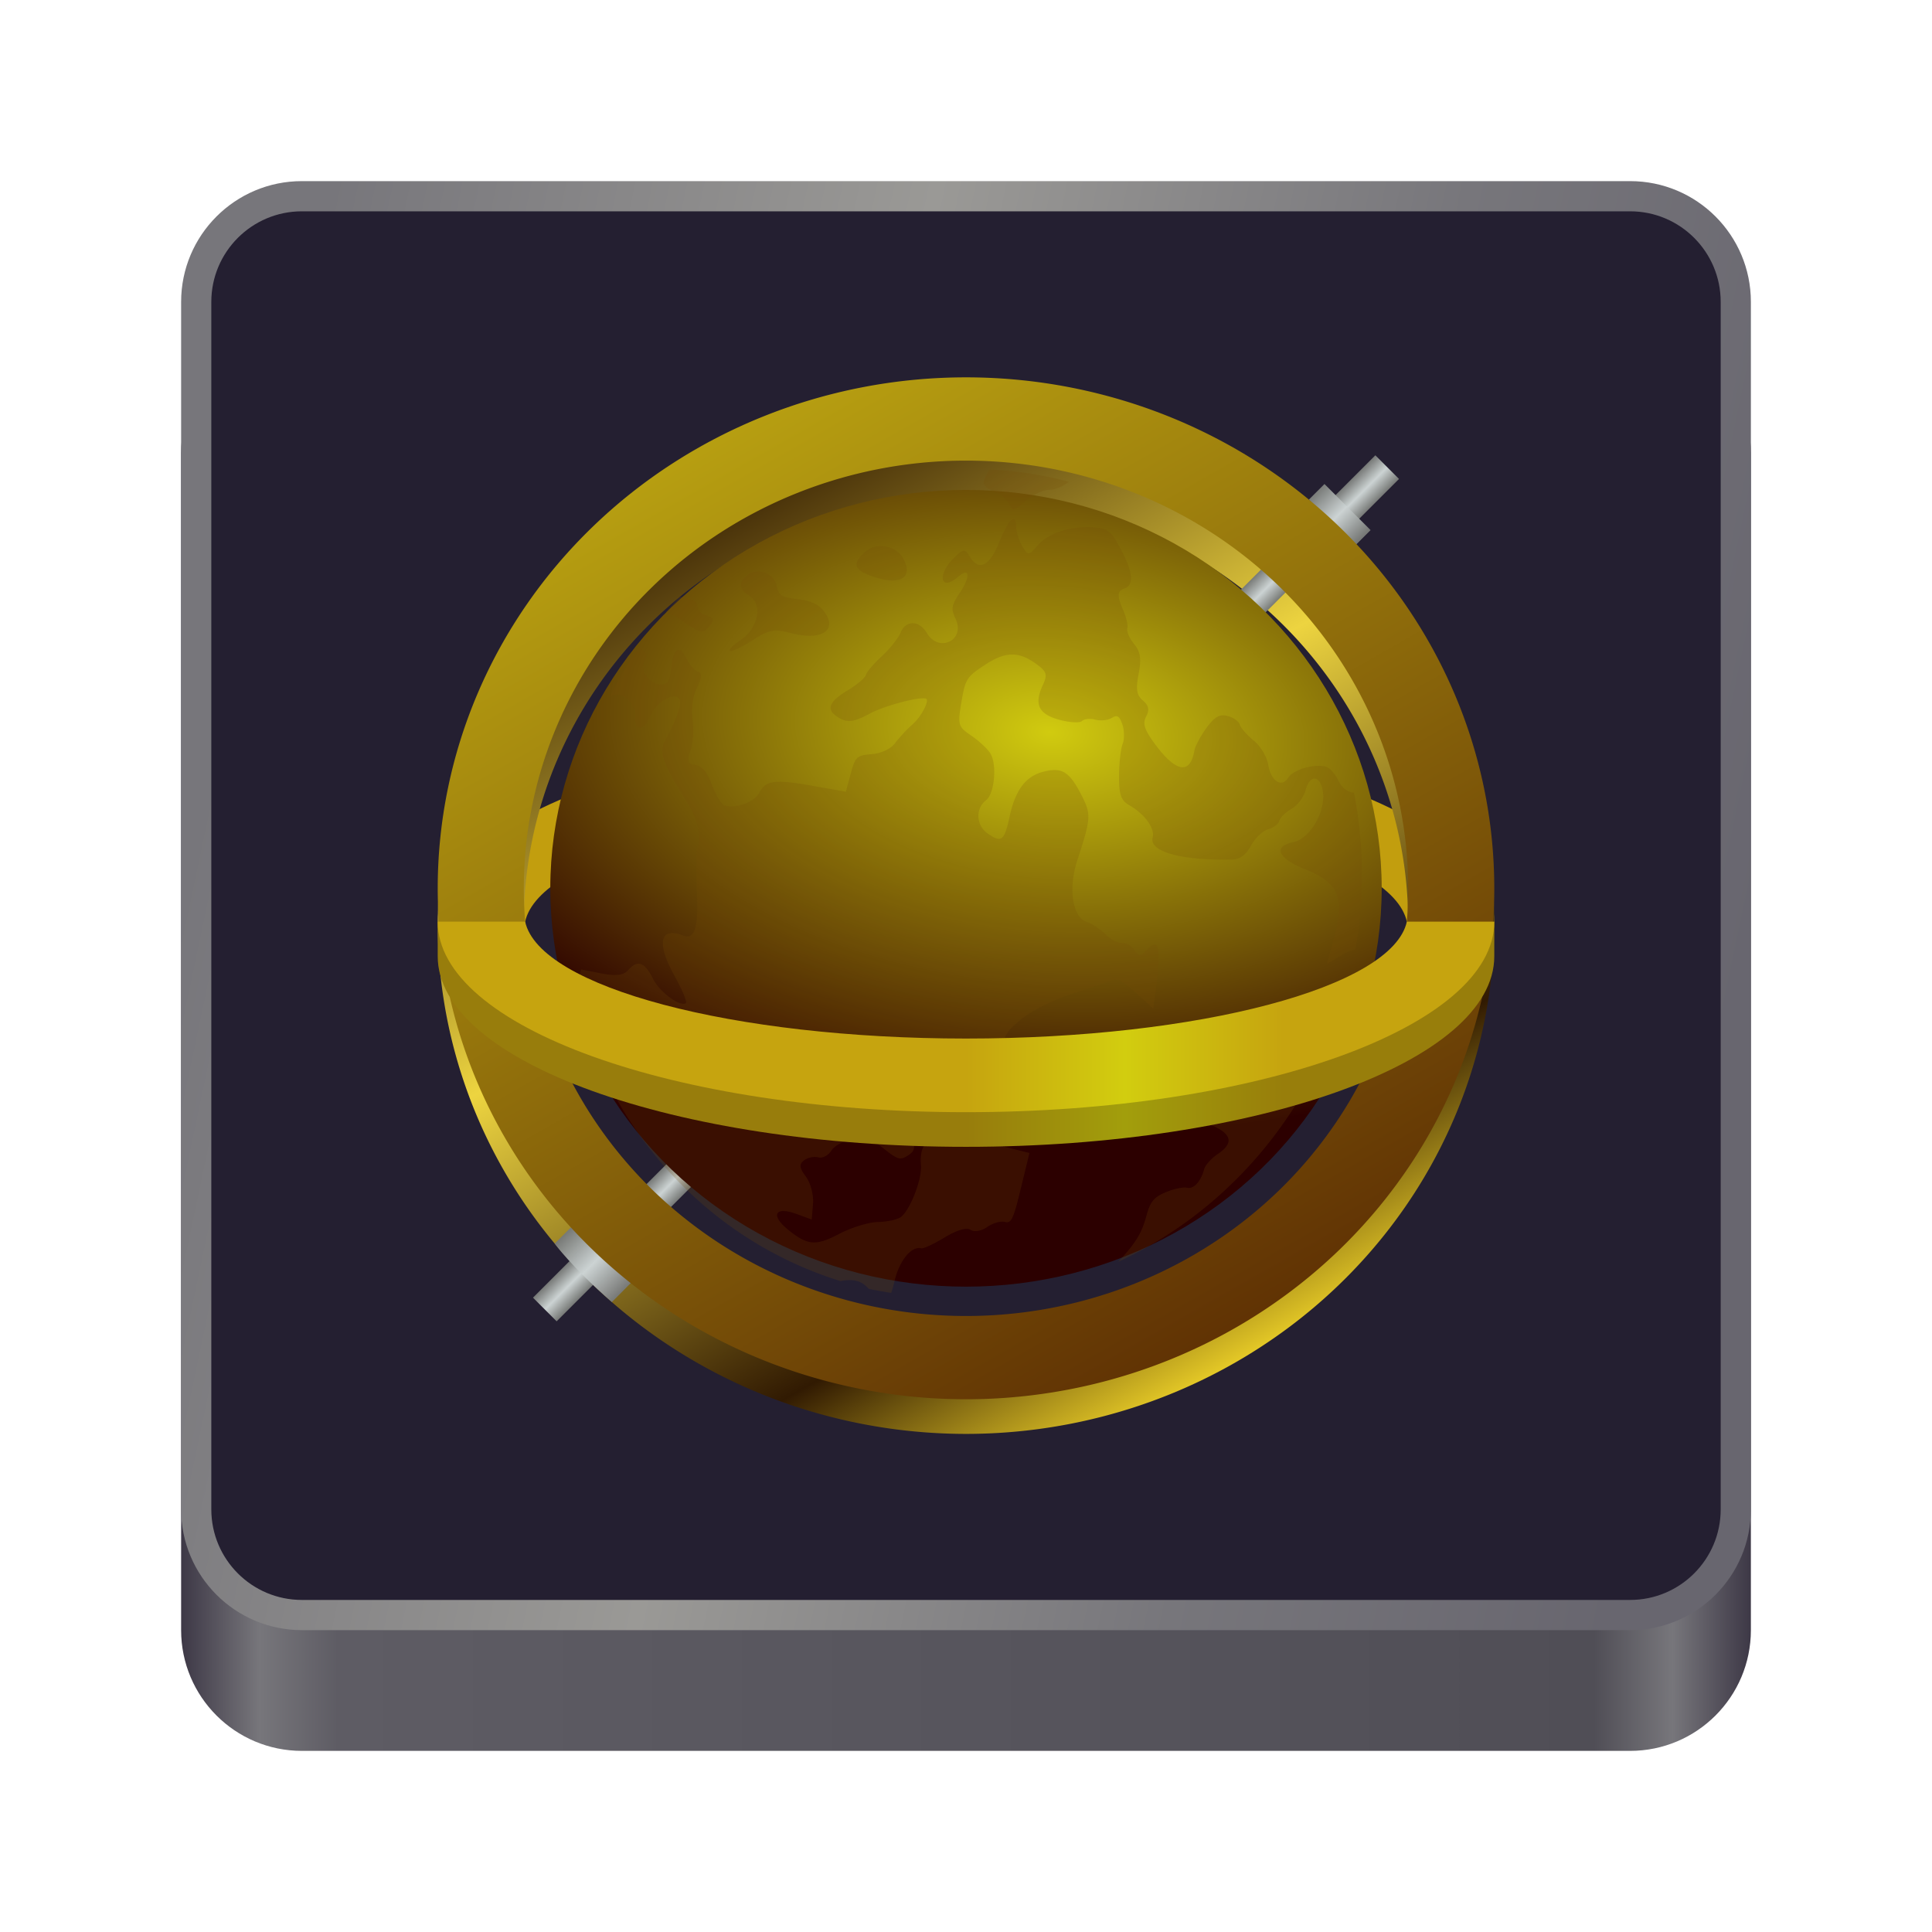 <?xml version="1.0" encoding="UTF-8" standalone="no"?>
<svg
   height="128px"
   viewBox="0 0 128 128"
   width="128px"
   version="1.1"
   id="svg286"
   xmlns:xlink="http://www.w3.org/1999/xlink"
   xmlns="http://www.w3.org/2000/svg"
   xmlns:svg="http://www.w3.org/2000/svg">
  <defs
     id="defs290">
    <linearGradient
       xlink:href="#linearGradient6"
       id="linearGradient7"
       x1="-122"
       y1="193.852"
       x2="-2"
       y2="193.852"
       gradientUnits="userSpaceOnUse"
       gradientTransform="matrix(0.583,0,0,0.574,100.167,-43.852)" />
    <linearGradient
       id="linearGradient6">
      <stop
         style="stop-color:#c6a40f;stop-opacity:1;"
         offset="0.5"
         id="stop6" />
      <stop
         style="stop-color:#d2cd0f;stop-opacity:1;"
         offset="0.65"
         id="stop8" />
      <stop
         style="stop-color:#c6a40f;stop-opacity:1;"
         offset="0.8"
         id="stop7" />
    </linearGradient>
    <linearGradient
       xlink:href="#linearGradient19"
       id="linearGradient12"
       gradientUnits="userSpaceOnUse"
       gradientTransform="matrix(0.583,0,0,0.574,100.167,-41.557)"
       x1="-122"
       y1="193.852"
       x2="-2"
       y2="193.852" />
    <linearGradient
       id="linearGradient19">
      <stop
         style="stop-color:#987d0c;stop-opacity:1;"
         offset="0.5"
         id="stop13" />
      <stop
         style="stop-color:#a29e0c;stop-opacity:1;"
         offset="0.65"
         id="stop18" />
      <stop
         style="stop-color:#987e0b;stop-opacity:1;"
         offset="0.8"
         id="stop19" />
    </linearGradient>
    <radialGradient
       xlink:href="#linearGradient26"
       id="radialGradient27"
       cx="-55.31"
       cy="159.405"
       fx="-55.31"
       fy="159.405"
       r="48"
       gradientTransform="matrix(0.958,0.063,-0.036,0.549,128.269,-35.514)"
       gradientUnits="userSpaceOnUse" />
    <linearGradient
       id="linearGradient26">
      <stop
         style="stop-color:#d1cb0f;stop-opacity:1;"
         offset="0"
         id="stop26" />
      <stop
         style="stop-color:#2c0000;stop-opacity:1;"
         offset="1"
         id="stop27" />
    </linearGradient>
    <linearGradient
       xlink:href="#linearGradient3"
       id="linearGradient4"
       x1="-92"
       y1="127.038"
       x2="-32"
       y2="230.962"
       gradientUnits="userSpaceOnUse"
       gradientTransform="matrix(0.583,0,0,0.574,100.167,-43.852)" />
    <linearGradient
       id="linearGradient3">
      <stop
         style="stop-color:#b79f11;stop-opacity:1;"
         offset="0"
         id="stop3" />
      <stop
         style="stop-color:#603204;stop-opacity:1;"
         offset="1"
         id="stop4" />
    </linearGradient>
    <linearGradient
       xlink:href="#linearGradient20"
       id="linearGradient24"
       x1="-191.626"
       y1="130.638"
       x2="-183.848"
       y2="130.638"
       gradientUnits="userSpaceOnUse"
       gradientTransform="matrix(0.492,0.492,-0.333,0.333,175.158,132.575)" />
    <linearGradient
       id="linearGradient20">
      <stop
         style="stop-color:#777977;stop-opacity:0.996;"
         offset="0"
         id="stop20" />
      <stop
         style="stop-color:#ccd3d3;stop-opacity:1;"
         offset="0.5"
         id="stop22" />
      <stop
         style="stop-color:#777977;stop-opacity:0.996;"
         offset="1"
         id="stop21" />
    </linearGradient>
    <linearGradient
       xlink:href="#linearGradient20"
       id="linearGradient25"
       gradientUnits="userSpaceOnUse"
       gradientTransform="matrix(0.393,0.393,-0.266,0.266,197.188,73.153)"
       x1="-191.626"
       y1="130.638"
       x2="-183.848"
       y2="130.638" />
    <linearGradient
       xlink:href="#linearGradient20"
       id="linearGradient21"
       x1="7.751"
       y1="89.311"
       x2="11.616"
       y2="89.311"
       gradientUnits="userSpaceOnUse"
       gradientTransform="matrix(0.406,0.406,-0.406,0.406,96.306,18.689)" />
    <linearGradient
       xlink:href="#linearGradient10"
       id="linearGradient8"
       gradientUnits="userSpaceOnUse"
       x1="-92"
       y1="127.038"
       x2="-32"
       y2="230.962"
       gradientTransform="matrix(0.583,0,0,0.574,100.167,-41.557)" />
    <linearGradient
       id="linearGradient10">
      <stop
         style="stop-color:#311a02;stop-opacity:1;"
         offset="0"
         id="stop12" />
      <stop
         style="stop-color:#edd440;stop-opacity:1;"
         offset="0.41"
         id="stop14" />
      <stop
         style="stop-color:#311a02;stop-opacity:1;"
         offset="0.81"
         id="stop15" />
      <stop
         style="stop-color:#ebcf28;stop-opacity:1;"
         offset="1"
         id="stop16" />
    </linearGradient>
  </defs>
  <linearGradient
     id="a"
     gradientUnits="userSpaceOnUse"
     x1="12"
     x2="116"
     y1="64"
     y2="64">
    <stop
       offset="0"
       stop-color="#3d3846"
       id="stop252" />
    <stop
       offset="0.05"
       stop-color="#77767b"
       id="stop254" />
    <stop
       offset="0.1"
       stop-color="#5e5c64"
       id="stop256" />
    <stop
       offset="0.9"
       stop-color="#504e56"
       id="stop258" />
    <stop
       offset="0.95"
       stop-color="#77767b"
       id="stop260" />
    <stop
       offset="1"
       stop-color="#3d3846"
       id="stop262" />
  </linearGradient>
  <linearGradient
     id="b"
     gradientUnits="userSpaceOnUse"
     x1="12"
     x2="112.041"
     y1="60"
     y2="80.988">
    <stop
       offset="0"
       stop-color="#77767b"
       id="stop265" />
    <stop
       offset="0.384"
       stop-color="#9a9996"
       id="stop267" />
    <stop
       offset="0.721"
       stop-color="#77767b"
       id="stop269" />
    <stop
       offset="1"
       stop-color="#68666f"
       id="stop271" />
  </linearGradient>
  <path
     d="m 20 22 h 88 c 4.418 0 8 3.582 8 8 v 78 c 0 4.418 -3.582 8 -8 8 h -88 c -4.418 0 -8 -3.582 -8 -8 v -78 c 0 -4.418 3.582 -8 8 -8 z m 0 0"
     fill="url(#a)"
     id="path274" />
  <path
     d="m 20 12 h 88 c 4.418 0 8 3.582 8 8 v 80 c 0 4.418 -3.582 8 -8 8 h -88 c -4.418 0 -8 -3.582 -8 -8 v -80 c 0 -4.418 3.582 -8 8 -8 z m 0 0"
     fill="url(#b)"
     id="path276" />
  <path
     d="m 20 14 h 88 c 3.312 0 6 2.688 6 6 v 80 c 0 3.312 -2.688 6 -6 6 h -88 c -3.312 0 -6 -2.688 -6 -6 v -80 c 0 -3.312 2.688 -6 6 -6 z m 0 0"
     fill="#241f31"
     id="path278" />
  <path
     id="path3"
     style="fill:#c29e0e;fill-opacity:1;stroke-width:0.154"
     d="m 29,61.062 c -0.001,-6.971 15.669,-12.623 35,-12.623 19.331,0 35.001,5.652 35,12.623 H 93.207 C 92.257,56.711 79.426,53.319 64,53.319 48.574,53.319 35.743,56.711 34.793,61.062 Z" />
  <path
     id="path8"
     style="fill:url(#linearGradient8);stroke-width:0.121"
     d="m 64,27.295 a 35,33.852 0 0 0 -35,33.852 35,33.852 0 0 0 35,33.852 35,33.852 0 0 0 35,-33.852 35,33.852 0 0 0 -35,-33.852 z m 0,5.517 A 29.296,28.336 0 0 1 93.296,61.148 29.296,28.336 0 0 1 64,89.483 29.296,28.336 0 0 1 34.704,61.148 29.296,28.336 0 0 1 64,32.812 Z" />
  <path
     id="rect19"
     style="fill:url(#linearGradient21);stroke-width:0.114"
     d="m 91.12,30.164 1.568,1.568 -55.809,55.809 -1.568,-1.568 z" />
  <path
     id="rect24"
     style="fill:url(#linearGradient25);stroke-width:0.091"
     d="m 87.749,32.066 3.055,3.055 -1.033,1.033 -3.055,-3.055 z" />
  <path
     id="rect22"
     style="fill:url(#linearGradient24);stroke-width:0.114"
     d="m 38.044,81.098 3.827,3.827 -1.334,1.342 c -2.68,-2.336 -3.788,-3.876 -3.788,-3.876 z" />
  <path
     id="path1"
     style="fill:url(#linearGradient4);stroke-width:0.121"
     d="m 64,25 a 35,33.852 0 0 0 -35,33.852 35,33.852 0 0 0 35,33.852 35,33.852 0 0 0 35,-33.852 35,33.852 0 0 0 -35,-33.852 z m 0,5.517 A 29.296,28.336 0 0 1 93.296,58.852 29.296,28.336 0 0 1 64,87.188 29.296,28.336 0 0 1 34.704,58.852 29.296,28.336 0 0 1 64,30.517 Z" />
  <ellipse
     style="fill:url(#radialGradient27);stroke-width:0.157"
     id="path25"
     cx="64"
     cy="58.852"
     rx="27.541"
     ry="26.393" />
  <path
     id="path186"
     style="opacity:0.2;fill:#764e07;fill-opacity:1;stroke-width:1.044"
     d="m 89.801,62.903 a 26.393,27.541 15 0 0 -0.095,-10.388 c -0.416,-0.016 -0.803,-0.298 -1.065,-0.858 -0.19,-0.406 -0.55,-0.795 -0.804,-0.863 -0.774,-0.207 -2.157,0.197 -2.484,0.727 -0.435,0.704 -1.158,0.234 -1.331,-0.868 -0.081,-0.51 -0.515,-1.227 -0.963,-1.592 -0.449,-0.367 -0.863,-0.839 -0.918,-1.051 -0.057,-0.211 -0.415,-0.469 -0.798,-0.571 -0.536,-0.144 -0.864,0.04 -1.407,0.783 -0.39,0.532 -0.748,1.198 -0.796,1.481 -0.28,1.624 -1.205,1.494 -2.585,-0.361 -0.732,-0.985 -0.871,-1.402 -0.619,-1.872 0.234,-0.438 0.174,-0.727 -0.218,-1.061 -0.416,-0.351 -0.479,-0.762 -0.281,-1.766 0.194,-0.988 0.12,-1.473 -0.298,-1.974 -0.304,-0.367 -0.507,-0.833 -0.452,-1.036 0.055,-0.204 -0.069,-0.752 -0.274,-1.216 -0.418,-0.946 -0.4,-1.266 0.082,-1.429 0.639,-0.215 0.574,-1.066 -0.191,-2.512 -0.676,-1.278 -0.897,-1.47 -1.764,-1.536 -1.541,-0.119 -3.064,0.353 -3.769,1.169 -0.615,0.712 -0.662,0.716 -1.038,0.084 -0.217,-0.364 -0.399,-0.937 -0.407,-1.274 -0.024,-0.972 -0.494,-0.554 -1.123,1.001 -0.644,1.592 -1.359,1.948 -1.942,0.968 -0.325,-0.547 -0.415,-0.546 -1.017,0.03 -1.179,1.125 -0.964,2.329 0.232,1.296 0.769,-0.663 0.841,-0.035 0.122,1.048 -0.573,0.864 -0.606,1.056 -0.284,1.743 0.658,1.411 -1.107,2.279 -1.904,0.937 -0.509,-0.854 -1.391,-0.874 -1.739,-0.037 -0.153,0.37 -0.712,1.073 -1.244,1.564 -0.53,0.491 -1.009,1.054 -1.061,1.248 -0.052,0.194 -0.577,0.642 -1.167,0.995 -1.195,0.716 -1.457,1.22 -0.871,1.669 0.705,0.54 1.149,0.518 2.319,-0.114 0.931,-0.502 3.212,-1.114 3.686,-0.987 0.292,0.078 -0.266,1.171 -0.87,1.706 -0.379,0.334 -0.902,0.898 -1.167,1.254 -0.281,0.378 -0.921,0.678 -1.545,0.726 -0.98,0.073 -1.09,0.175 -1.387,1.283 l -0.323,1.204 -2.147,-0.38 c -2.582,-0.458 -3.149,-0.386 -3.596,0.452 -0.33,0.616 -1.506,1.054 -2.278,0.847 -0.205,-0.055 -0.581,-0.662 -0.836,-1.349 -0.315,-0.852 -0.664,-1.277 -1.099,-1.342 -0.544,-0.082 -0.594,-0.228 -0.332,-0.983 0.169,-0.487 0.231,-1.395 0.137,-2.013 -0.111,-0.733 -0.012,-1.468 0.283,-2.104 0.338,-0.731 0.356,-1.004 0.066,-1.082 -0.214,-0.057 -0.543,-0.434 -0.731,-0.835 -0.463,-0.992 -0.913,-0.755 -1.029,0.547 -0.073,0.808 -0.213,1.093 -0.571,1.139 -0.761,0.1 -1.549,-0.881 -1.209,-1.505 0.217,-0.396 0.13,-0.636 -0.319,-0.898 -0.021,-0.012 -0.041,-0.024 -0.061,-0.037 a 26.393,27.541 15 0 0 -1.946,3.283 c 0.656,-0.525 1.729,0.255 1.696,1.247 -0.033,1.023 0.612,1.034 1.009,0.019 0.346,-0.89 1.509,-1.625 1.888,-1.195 0.253,0.289 -0.026,1.154 -0.91,2.819 -0.398,0.752 -0.176,1.398 1.296,3.783 0.853,1.38 1.107,2.334 0.864,3.241 -0.093,0.346 -0.114,1.662 -0.049,2.927 0.125,2.388 -0.131,3.24 -0.888,2.95 -1.574,-0.601 -1.807,0.487 -0.58,2.692 0.511,0.919 0.842,1.722 0.739,1.788 -0.401,0.251 -1.753,-0.756 -2.178,-1.623 -0.538,-1.099 -1.017,-1.274 -1.616,-0.594 -0.329,0.371 -0.811,0.437 -1.801,0.245 l -1.351,-0.266 -0.298,1.113 c -0.038,0.142 -0.08,0.275 -0.127,0.396 a 26.393,27.541 15 0 0 17.612,19.139 c 0.911,-0.165 1.404,-0.005 1.864,0.501 a 26.393,27.541 15 0 0 1.502,0.282 c 0.076,-0.236 0.152,-0.477 0.216,-0.761 0.305,-1.356 1.126,-2.368 1.779,-2.193 0.138,0.037 0.835,-0.288 1.547,-0.72 0.807,-0.491 1.455,-0.68 1.718,-0.504 0.239,0.161 0.716,0.081 1.096,-0.185 0.371,-0.259 0.896,-0.412 1.168,-0.339 0.432,0.116 0.562,-0.153 1.064,-2.217 l 0.57,-2.35 -2.242,-0.559 c -3.927,-0.978 -5.103,-0.649 -4.945,1.378 0.074,0.929 -0.712,2.951 -1.326,3.421 -0.223,0.17 -0.904,0.32 -1.516,0.332 -0.611,0.013 -1.756,0.359 -2.544,0.773 -1.597,0.836 -2.121,0.794 -3.443,-0.284 -1.153,-0.941 -0.832,-1.537 0.557,-1.03 l 1.034,0.377 0.087,-1.046 c 0.046,-0.58 -0.163,-1.378 -0.471,-1.793 -0.438,-0.591 -0.465,-0.819 -0.122,-1.083 0.24,-0.184 0.667,-0.27 0.946,-0.196 0.279,0.075 0.665,-0.127 0.86,-0.446 0.195,-0.32 0.829,-0.659 1.412,-0.753 0.932,-0.151 1.183,-0.074 2.076,0.632 0.906,0.715 1.074,0.765 1.561,0.46 0.446,-0.28 0.51,-0.471 0.356,-1.037 -0.153,-0.569 -0.071,-0.796 0.467,-1.28 0.359,-0.322 0.752,-0.948 0.87,-1.39 0.241,-0.899 0.737,-1.057 2.139,-0.681 1.295,0.347 1.978,-0.324 2.317,-2.265 0.235,-1.347 0.397,-1.614 1.474,-2.462 0.665,-0.525 2.119,-1.246 3.236,-1.603 1.117,-0.357 2.289,-0.75 2.604,-0.872 0.455,-0.175 0.802,-0.008 1.693,0.811 l 1.12,1.033 0.198,-1.497 c 0.352,-2.662 0.169,-3.268 -0.703,-2.316 -0.339,0.371 -0.459,0.359 -0.743,-0.074 -0.184,-0.283 -0.543,-0.489 -0.797,-0.456 -0.253,0.034 -0.758,-0.23 -1.121,-0.585 -0.364,-0.356 -0.91,-0.718 -1.216,-0.809 -0.955,-0.283 -1.266,-2.187 -0.657,-4.052 0.922,-2.826 0.941,-3.071 0.297,-4.335 -0.805,-1.58 -1.295,-1.886 -2.517,-1.578 -1.186,0.297 -1.872,1.206 -2.259,2.993 -0.347,1.599 -0.53,1.741 -1.446,1.109 -0.777,-0.538 -0.831,-1.656 -0.107,-2.211 0.558,-0.427 0.736,-2.367 0.281,-3.098 -0.189,-0.306 -0.761,-0.839 -1.267,-1.182 -0.874,-0.591 -0.907,-0.703 -0.647,-2.232 0.258,-1.526 0.344,-1.658 1.587,-2.472 1.386,-0.908 2.256,-0.891 3.506,0.06 0.554,0.422 0.605,0.638 0.301,1.287 -0.6,1.286 -0.29,1.94 1.108,2.315 0.678,0.182 1.348,0.216 1.488,0.075 0.14,-0.139 0.535,-0.179 0.879,-0.087 0.345,0.092 0.835,0.041 1.085,-0.113 0.365,-0.226 0.505,-0.142 0.707,0.428 0.137,0.391 0.145,0.975 0.017,1.297 -0.128,0.321 -0.234,1.276 -0.238,2.121 -0.007,1.221 0.128,1.617 0.669,1.928 1.026,0.589 1.722,1.541 1.561,2.14 -0.254,0.946 1.899,1.545 5.285,1.466 0.5,-0.012 0.895,-0.307 1.23,-0.924 0.272,-0.501 0.782,-0.987 1.133,-1.082 0.351,-0.093 0.685,-0.347 0.743,-0.564 0.058,-0.217 0.424,-0.574 0.812,-0.791 0.391,-0.219 0.808,-0.777 0.935,-1.252 0.301,-1.125 1.058,-0.942 1.155,0.279 0.103,1.29 -0.937,2.977 -1.96,3.178 -1.386,0.272 -1.053,1.076 0.741,1.787 2.218,0.878 2.657,1.87 1.969,4.437 l -0.495,1.846 1.001,-0.598 C 89.198,63.094 89.505,62.975 89.8,62.903 Z M 59.048,85.649 a 26.393,27.541 15 0 1 -0.251,-0.029 26.728,27.562 15 0 0 0.248,0.039 c 0.001,-0.003 0.002,-0.007 0.002,-0.01 z m -0.251,-0.029 a 26.393,27.541 15 0 1 -1.251,-0.253 c 0.007,0.008 0.014,0.016 0.021,0.024 a 26.728,27.562 15 0 0 1.23,0.229 z M 86.491,72.111 c -0.011,-0.023 -0.023,-0.046 -0.037,-0.07 -0.446,-0.781 -0.455,-1.096 -0.058,-2.012 0.693,-1.601 -0.016,-1.561 -1.296,0.074 -0.692,0.883 -1.347,1.395 -1.896,1.482 -2.646,0.418 -4.114,0.802 -4.34,1.131 -0.459,0.665 -0.05,1.243 1.251,1.767 1.492,0.601 1.675,1.226 0.573,1.967 -0.428,0.288 -0.836,0.74 -0.907,1.005 -0.222,0.827 -0.706,1.352 -1.141,1.235 -0.229,-0.061 -0.856,0.071 -1.394,0.294 -0.792,0.328 -1.042,0.628 -1.295,1.571 -0.309,1.155 -0.709,1.808 -1.868,3.044 A 26.393,27.541 15 0 0 86.491,72.111 Z M 70.813,31.922 a 26.728,27.562 15 0 0 -0.101,-0.032 26.393,27.541 15 0 0 -5.127,-0.786 c -0.618,0.842 -0.532,1.146 0.303,1.476 0.437,0.172 0.882,0.552 0.993,0.846 0.17,0.454 0.328,0.423 1.053,-0.219 0.47,-0.415 1.187,-0.757 1.593,-0.758 0.393,-5.74e-4 0.883,-0.229 1.287,-0.528 z m -10.764,6.047 c 0.005,-0.016 0.008,-0.032 0.012,-0.049 0.049,-0.232 -0.013,-0.534 -0.206,-0.898 -0.465,-0.879 -1.805,-1.124 -2.538,-0.465 -0.84,0.755 -0.762,1.153 0.304,1.563 1.315,0.505 2.211,0.426 2.412,-0.105 0.006,-0.015 0.011,-0.03 0.016,-0.046 z m -5.13,3.518 c 0.064,-0.274 -0.045,-0.624 -0.362,-1.03 -0.336,-0.431 -0.856,-0.663 -1.713,-0.763 -1.055,-0.121 -1.254,-0.245 -1.38,-0.865 -0.16,-0.798 -1.157,-1.226 -1.846,-0.793 -0.685,0.43 -0.692,1.013 -0.017,1.405 0.963,0.558 0.665,2.157 -0.554,2.977 -0.52,0.35 -0.822,0.67 -0.67,0.71 0.152,0.041 0.834,-0.287 1.511,-0.728 1.038,-0.673 1.423,-0.746 2.453,-0.47 1.453,0.389 2.435,0.16 2.577,-0.444 z m -7.721,-0.315 c 0.008,-0.031 0.011,-0.06 0.01,-0.088 -0.009,-0.147 -0.158,-0.248 -0.446,-0.325 -0.292,-0.078 -0.547,-0.352 -0.567,-0.609 -0.027,-0.333 -0.342,-0.499 -1.166,-0.604 a 26.393,27.541 15 0 0 -0.904,1.007 c 0.339,0.127 0.71,0.324 1.124,0.616 1.008,0.708 1.284,0.798 1.569,0.518 0.217,-0.213 0.344,-0.381 0.379,-0.516 z" />
  <path
     id="path12"
     style="fill:url(#linearGradient12);stroke-width:0.154"
     d="m 29,63.357 c -0.001,6.971 15.669,12.623 35,12.623 19.331,0 35.001,-5.652 35,-12.623 V 61.062 l -5.86,2.295 C 92.189,67.709 79.426,71.101 64,71.101 48.574,71.101 35.811,67.709 34.86,63.357 L 29,61.062 Z" />
  <path
     id="path2"
     style="fill:url(#linearGradient7);stroke-width:0.154"
     d="m 29,61.062 c -0.001,6.971 15.669,12.623 35,12.623 19.331,0 35.001,-5.652 35,-12.623 h -5.793 c -0.95,4.352 -13.781,7.744 -29.207,7.744 -15.426,7.4e-5 -28.257,-3.392 -29.207,-7.744 z" />
</svg>
